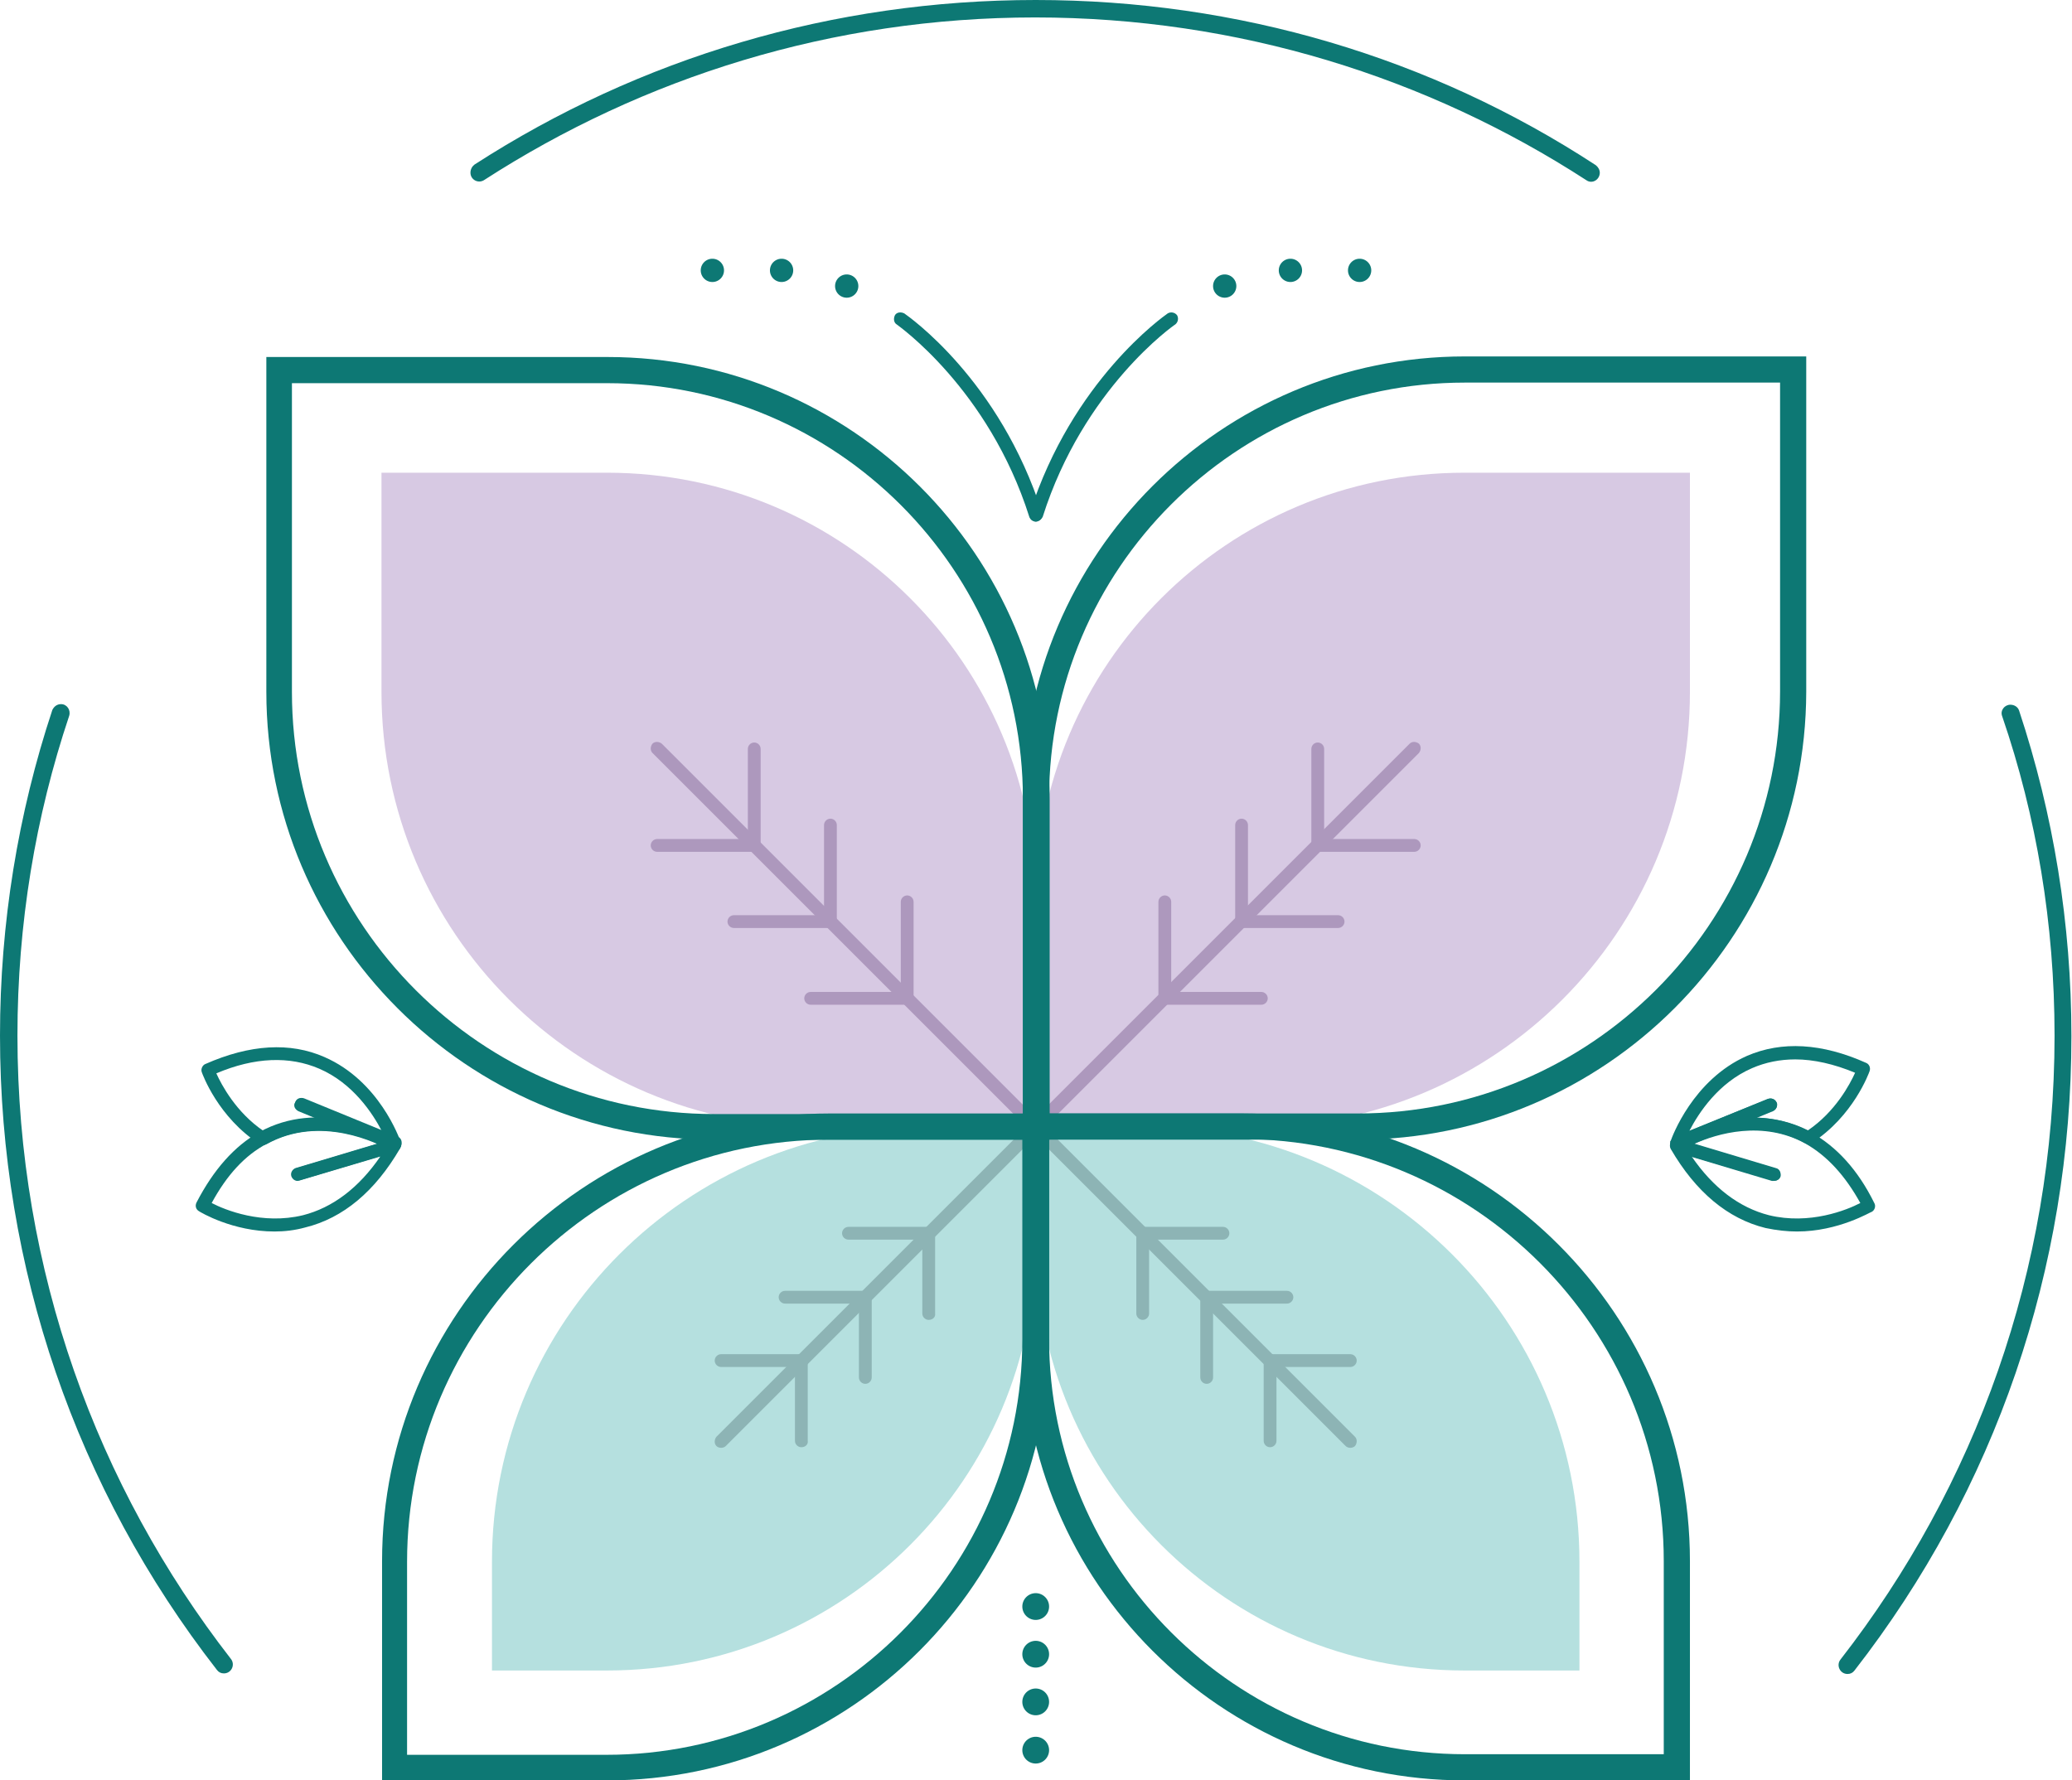 <?xml version="1.0" encoding="UTF-8"?>
<svg data-bbox="0 0 356.2 306.2" viewBox="0 0 356.3 306.2" xmlns="http://www.w3.org/2000/svg" data-type="color">
    <g>
        <path d="M178.1 193.8h-37.7c-41.3 0-74.8-33.5-74.8-74.8V81.3h38.8c40.7 0 73.7 33 73.7 73.7v38.8z" fill="#d7c9e3" data-color="1"/>
        <path d="M178.1 194.9c-.3 0-.6-.1-.8-.3l-65.1-65.1c-.4-.4-.4-1.1 0-1.6.4-.4 1.1-.4 1.6 0l65.1 65.1c.4.4.4 1.1 0 1.6-.2.2-.5.3-.8.3z" fill="#ad98bd" data-color="2"/>
        <path d="M129.7 146.5H113c-.6 0-1.1-.5-1.1-1.1s.5-1.1 1.1-1.1h16.6c.6 0 1.1.5 1.1 1.1s-.4 1.1-1 1.1z" fill="#ad98bd" data-color="2"/>
        <path d="M129.7 146.5c-.6 0-1.1-.5-1.1-1.1v-16.6c0-.6.5-1.1 1.1-1.1s1.1.5 1.1 1.1v16.6c0 .6-.5 1.1-1.1 1.1z" fill="#ad98bd" data-color="2"/>
        <path d="M142.8 159.6c-.6 0-1.1-.5-1.1-1.1v-16.6c0-.6.5-1.1 1.1-1.1.6 0 1.1.5 1.1 1.1v16.6c0 .6-.5 1.1-1.1 1.1z" fill="#ad98bd" data-color="2"/>
        <path d="M156 172.8c-.6 0-1.1-.5-1.1-1.1v-16.6c0-.6.5-1.1 1.1-1.1s1.1.5 1.1 1.1v16.6c0 .6-.5 1.1-1.1 1.1z" fill="#ad98bd" data-color="2"/>
        <path d="M142.8 159.6h-16.6c-.6 0-1.1-.5-1.1-1.1s.5-1.1 1.1-1.1h16.6c.6 0 1.1.5 1.1 1.1s-.5 1.1-1.1 1.1z" fill="#ad98bd" data-color="2"/>
        <path d="M156 172.8h-16.6c-.6 0-1.1-.5-1.1-1.1s.5-1.1 1.1-1.1H156c.6 0 1.1.5 1.1 1.1s-.5 1.1-1.1 1.1z" fill="#ad98bd" data-color="2"/>
        <path d="M178.1 193.8h37.7c41.3 0 74.8-33.5 74.8-74.8V81.3h-38.8c-40.7 0-73.7 33-73.7 73.7v38.8z" fill="#d7c9e3" data-color="1"/>
        <path d="M178.1 194.9c-.3 0-.6-.1-.8-.3-.4-.4-.4-1.1 0-1.6l65.1-65.1c.4-.4 1.1-.4 1.6 0 .4.4.4 1.1 0 1.6l-65.1 65.1c-.2.2-.5.3-.8.3z" fill="#ad98bd" data-color="2"/>
        <path d="M243.2 146.5h-16.6c-.6 0-1.1-.5-1.1-1.1s.5-1.1 1.1-1.1h16.6c.6 0 1.1.5 1.1 1.1s-.5 1.1-1.1 1.1z" fill="#ad98bd" data-color="2"/>
        <path d="M226.6 146.5c-.6 0-1.1-.5-1.1-1.1v-16.6c0-.6.5-1.1 1.1-1.1s1.1.5 1.1 1.1v16.6c0 .6-.5 1.1-1.1 1.1z" fill="#ad98bd" data-color="2"/>
        <path d="M213.5 159.6c-.6 0-1.1-.5-1.1-1.1v-16.6c0-.6.5-1.1 1.1-1.1s1.1.5 1.1 1.1v16.6c0 .6-.5 1.1-1.1 1.1z" fill="#ad98bd" data-color="2"/>
        <path d="M200.3 172.8c-.6 0-1.1-.5-1.1-1.1v-16.6c0-.6.5-1.1 1.1-1.1s1.1.5 1.1 1.1v16.6c0 .6-.5 1.1-1.1 1.1z" fill="#ad98bd" data-color="2"/>
        <path d="M230.1 159.6h-16.6c-.6 0-1.1-.5-1.1-1.1s.5-1.1 1.1-1.1h16.6c.6 0 1.1.5 1.1 1.1s-.5 1.1-1.1 1.1z" fill="#ad98bd" data-color="2"/>
        <path d="M216.9 172.8h-16.6c-.6 0-1.1-.5-1.1-1.1s.5-1.1 1.1-1.1h16.6c.6 0 1.1.5 1.1 1.1s-.5 1.1-1.1 1.1z" fill="#ad98bd" data-color="2"/>
        <path d="M178.1 193.8h18.7c41.3 0 74.8 33.5 74.8 74.8v18.7h-19.8c-40.7 0-73.7-33-73.7-73.7v-19.8z" fill="#b5e0df" data-color="3"/>
        <path d="M232.2 249c-.3 0-.6-.1-.8-.3l-54.1-54.1c-.4-.4-.4-1.1 0-1.6.4-.4 1.1-.4 1.6 0l54.1 54.1c.4.4.4 1.1 0 1.6-.2.2-.5.3-.8.3z" fill="#8db4b5" data-color="4"/>
        <path d="M232.2 235.1h-13.8c-.6 0-1.1-.5-1.1-1.1s.5-1.1 1.1-1.1h13.8c.6 0 1.1.5 1.1 1.1s-.5 1.1-1.1 1.1z" fill="#8db4b5" data-color="4"/>
        <path d="M218.4 248.9c-.6 0-1.1-.5-1.1-1.1V234c0-.6.5-1.1 1.1-1.1s1.1.5 1.1 1.1v13.8c0 .6-.5 1.1-1.1 1.1z" fill="#8db4b5" data-color="4"/>
        <path d="M207.5 238c-.6 0-1.1-.5-1.1-1.1v-13.8c0-.6.5-1.1 1.1-1.1s1.1.5 1.1 1.1v13.8c0 .6-.5 1.1-1.1 1.1z" fill="#8db4b5" data-color="4"/>
        <path d="M196.5 227c-.6 0-1.1-.5-1.1-1.1v-13.8c0-.6.5-1.1 1.1-1.1s1.1.5 1.1 1.1v13.8c0 .6-.5 1.1-1.1 1.1z" fill="#8db4b5" data-color="4"/>
        <path d="M221.3 224.2h-13.8c-.6 0-1.1-.5-1.1-1.1s.5-1.1 1.1-1.1h13.8c.6 0 1.1.5 1.1 1.1s-.5 1.1-1.1 1.1z" fill="#8db4b5" data-color="4"/>
        <path d="M210.3 213.2h-13.8c-.6 0-1.1-.5-1.1-1.1s.5-1.1 1.1-1.1h13.8c.6 0 1.1.5 1.1 1.1s-.5 1.1-1.1 1.1z" fill="#8db4b5" data-color="4"/>
        <path d="M178.1 193.8h-18.7c-41.3 0-74.8 33.5-74.8 74.8v18.7h19.8c40.7 0 73.7-33 73.7-73.7v-19.8z" fill="#b5e0df" data-color="3"/>
        <path d="M124 249c-.3 0-.6-.1-.8-.3-.4-.4-.4-1.1 0-1.6l54.1-54.1c.4-.4 1.1-.4 1.6 0 .4.4.4 1.1 0 1.6l-54.1 54.1c-.2.2-.5.3-.8.3z" fill="#8db4b5" data-color="4"/>
        <path d="M137.8 235.1H124c-.6 0-1.1-.5-1.1-1.1s.5-1.1 1.1-1.1h13.8c.6 0 1.1.5 1.1 1.1s-.4 1.1-1.1 1.1z" fill="#8db4b5" data-color="4"/>
        <path d="M137.8 248.9c-.6 0-1.1-.5-1.1-1.1V234c0-.6.5-1.1 1.1-1.1.6 0 1.1.5 1.1 1.1v13.8c.1.6-.4 1.1-1.1 1.1z" fill="#8db4b5" data-color="4"/>
        <path d="M148.8 238c-.6 0-1.1-.5-1.1-1.1v-13.8c0-.6.5-1.1 1.1-1.1s1.1.5 1.1 1.1v13.8c0 .6-.5 1.1-1.1 1.1z" fill="#8db4b5" data-color="4"/>
        <path d="M159.7 227c-.6 0-1.1-.5-1.1-1.1v-13.8c0-.6.5-1.1 1.1-1.1s1.1.5 1.1 1.1v13.8c.1.6-.4 1.1-1.1 1.1z" fill="#8db4b5" data-color="4"/>
        <path d="M148.8 224.2H135c-.6 0-1.1-.5-1.1-1.1s.5-1.1 1.1-1.1h13.8c.6 0 1.1.5 1.1 1.1s-.5 1.1-1.1 1.1z" fill="#8db4b5" data-color="4"/>
        <path d="M159.7 213.2h-13.8c-.6 0-1.1-.5-1.1-1.1s.5-1.1 1.1-1.1h13.8c.6 0 1.1.5 1.1 1.1s-.4 1.1-1.1 1.1z" fill="#8db4b5" data-color="4"/>
        <path d="M180.4 196h-57.6c-42.5 0-77-34.6-77-77V61.4h58.7c41.9 0 76 34.1 76 76V196zM50.2 65.8V119c0 40 32.6 72.6 72.6 72.6h53.1v-54.2c0-39.4-32.1-71.5-71.5-71.5H50.2z" fill="#0d7874" data-color="5"/>
        <path d="M233.5 196h-57.6v-58.7c0-41.9 34.1-76 76-76h58.7V119c-.1 42.4-34.6 77-77.1 77zm-53.1-4.5h53.1c40 0 72.6-32.6 72.6-72.6V65.8h-54.2c-39.4 0-71.5 32.1-71.5 71.5v54.2z" fill="#0d7874" data-color="5"/>
        <path d="M290.6 306.2h-38.7c-41.9 0-76-34.1-76-76v-38.7h37.7c42.5 0 77 34.6 77 77v37.7zM180.4 196v34.2c0 39.4 32.1 71.5 71.5 71.5h34.2v-33.2c0-40-32.6-72.6-72.6-72.6h-33.1z" fill="#0d7874" data-color="5"/>
        <path d="M104.4 306.2H65.7v-37.7c0-42.5 34.6-77 77-77h37.7v38.7c0 41.9-34.1 76-76 76zm-34.3-4.4h34.2c39.4 0 71.5-32.1 71.5-71.5V196h-33.2c-40 0-72.6 32.6-72.6 72.6v33.2z" fill="#0d7874" data-color="5"/>
        <path d="M288.7 197.9c-.1 0-.3 0-.4-.1l-.3-.1c-.1 0-.1-.1-.2-.1-.1-.1-.2-.1-.3-.2-.1-.1-.1-.2-.2-.3-.1-.1-.1-.2-.1-.4v-.3c0-.1 0-.2.1-.2.2-.6 3.8-10.5 13.1-14.6 6-2.6 12.9-2.2 20.5 1.2.5.2.8.8.6 1.4-.1.3-2.8 7.8-10 12.4-.3.2-.8.2-1.1 0-9.3-5.2-19.3 0-21.2 1-.1.2-.3.3-.5.3zm20-15.7c-2.6 0-5.1.5-7.4 1.5-5.8 2.5-9.2 7.7-10.8 10.8L304 189c.6-.2 1.2 0 1.5.6.1.1.1.3.1.4 0 .4-.3.9-.7 1l-2.9 1.2c2.9.1 5.9.7 8.9 2.2 4.7-3.2 7.2-7.9 8.1-9.9-3.6-1.5-7.1-2.3-10.3-2.3z" fill="#0d7874" data-color="5"/>
        <path d="M288.4 197.7c-.4 0-.9-.3-1-.7-.2-.6 0-1.2.6-1.5l16-6.5c.6-.2 1.2 0 1.5.6.2.6 0 1.2-.6 1.5l-16.1 6.6h-.4z" fill="#0d7874" data-color="5"/>
        <path d="M309 211.8c-1.7 0-3.5-.2-5.4-.6-6.5-1.6-12-6.2-16.3-13.6-.2-.4-.2-.9.1-1.3l.3-.3.4-.2c2.1-1.2 13-6.8 23.4-1 4.3 2.4 8 6.4 10.8 12.1.3.5.1 1.2-.4 1.5-.2 0-5.7 3.4-12.9 3.4zm-18.1-12.9c3.7 5.4 8.2 8.8 13.3 10.1 7 1.7 13.4-.9 15.7-2.1-2.6-4.7-5.7-8.1-9.4-10.2-7.4-4.1-15.3-1.7-19.1 0l14 4.2c.5.1.8.6.8 1.1v.3c-.2.6-.8.9-1.4.7l-13.9-4.1z" fill="#0d7874" data-color="5"/>
        <path d="M305 203.1h-.3l-16.7-5c-.6-.2-.9-.8-.7-1.4.2-.6.8-.9 1.4-.7l16.7 5c.6.2.9.8.7 1.4-.1.4-.6.7-1.1.7z" fill="#0d7874" data-color="5"/>
        <path d="M67.5 197.9c-.2 0-.4 0-.5-.1-1.9-1.1-11.9-6.2-21.2-1-.4.2-.8.2-1.1 0-7.2-4.6-9.9-12.1-10-12.4-.2-.5.1-1.2.6-1.4 7.7-3.4 14.6-3.8 20.5-1.2 9.4 4.1 12.9 14 13.1 14.6 0 .1 0 .1.1.2v.2c0 .1 0 .3-.1.4 0 .1-.1.2-.2.3-.1.1-.2.2-.3.2-.1 0-.1.1-.2.1l-.3.1c-.1-.1-.2 0-.4 0zm-15.7-9c.1 0 .3 0 .4.1l13.5 5.6c-1.6-3.1-5-8.3-10.8-10.8-5.1-2.2-11.1-2-17.7.8.9 2 3.4 6.7 8.1 9.9 3-1.5 6.1-2.1 8.9-2.2l-2.9-1.2c-.4-.2-.7-.6-.7-1 0-.1 0-.3.1-.4.3-.6.7-.8 1.1-.8z" fill="#0d7874" data-color="5"/>
        <path d="M67.9 197.7c-.1 0-.3 0-.4-.1L51.4 191c-.6-.2-.8-.9-.6-1.5.2-.6.9-.8 1.5-.6l16.1 6.6c.6.2.8.9.6 1.5-.2.5-.7.7-1.1.7z" fill="#0d7874" data-color="5"/>
        <path d="M47.2 211.8c-7.2 0-12.7-3.3-13-3.5-.5-.3-.7-.9-.4-1.5 2.9-5.6 6.5-9.7 10.8-12.1 10.3-5.7 21.3-.1 23.4 1l.4.2.3.3c.3.4.3.9.1 1.3-4.3 7.4-9.8 12-16.3 13.6-1.8.5-3.6.7-5.3.7zm-10.8-4.9c2.3 1.2 8.7 3.8 15.7 2.1 5.1-1.3 9.6-4.7 13.3-10.1L51.6 203c-.6.2-1.2-.2-1.4-.7v-.3c0-.5.3-.9.8-1.1l14-4.2c-3.8-1.7-11.7-4.1-19.1 0-3.8 2-6.9 5.4-9.5 10.2zm8.9-11.2z" fill="#0d7874" data-color="5"/>
        <path d="M51.2 203.1c-.5 0-.9-.3-1.1-.8-.2-.6.2-1.2.7-1.4l16.7-5c.6-.2 1.2.2 1.4.7.2.6-.2 1.2-.7 1.4l-16.7 5c-.1 0-.2.1-.3.1z" fill="#0d7874" data-color="5"/>
        <path fill="#0d7874" d="M180.4 276.3a2.3 2.3 0 1 1-4.6 0 2.3 2.3 0 0 1 4.6 0z" data-color="5"/>
        <path fill="#0d7874" d="M180.4 284.5a2.3 2.3 0 1 1-4.6 0 2.3 2.3 0 0 1 4.6 0z" data-color="5"/>
        <path fill="#0d7874" d="M180.4 292.7a2.3 2.3 0 1 1-4.6 0 2.3 2.3 0 0 1 4.6 0z" data-color="5"/>
        <path fill="#0d7874" d="M180.4 301a2.3 2.3 0 1 1-4.6 0 2.3 2.3 0 0 1 4.6 0z" data-color="5"/>
        <path fill="#0d7874" d="M124.5 46.5a2 2 0 1 1-4 0 2 2 0 0 1 4 0z" data-color="5"/>
        <path fill="#0d7874" d="M136.4 46.5a2 2 0 1 1-4 0 2 2 0 0 1 4 0z" data-color="5"/>
        <path fill="#0d7874" d="M147.6 49.2a2 2 0 1 1-4 0 2 2 0 0 1 4 0z" data-color="5"/>
        <path fill="#0d7874" d="M235.8 46.5a2 2 0 1 1-4 0 2 2 0 0 1 4 0z" data-color="5"/>
        <path fill="#0d7874" d="M223.9 46.5a2 2 0 1 1-4 0 2 2 0 0 1 4 0z" data-color="5"/>
        <path fill="#0d7874" d="M212.6 49.2a2 2 0 1 1-4 0 2 2 0 0 1 4 0z" data-color="5"/>
        <path d="M178.1 89.7c-.5 0-.9-.3-1.1-.8-7-22.1-22.7-33-22.8-33.1-.5-.3-.6-1-.3-1.6.3-.5 1-.6 1.6-.3.7.5 16.4 11.4 23.7 34.3.2.6-.1 1.2-.7 1.4-.1.1-.3.1-.4.1z" fill="#0d7874" data-color="5"/>
        <path d="M178.1 89.7c-.1 0-.2 0-.3-.1-.6-.2-.9-.8-.7-1.4 7.3-22.8 23-33.8 23.7-34.3.5-.3 1.2-.2 1.6.3.3.5.2 1.2-.3 1.6-.2.1-15.8 11-22.8 33.1-.3.5-.7.8-1.2.8z" fill="#0d7874" data-color="5"/>
        <path d="M353.3 178.1c0 40.4-13.7 77.6-36.8 107.3-.8 1-.1 2.5 1.2 2.5.5 0 .9-.2 1.2-.6 24.2-31.1 37.3-69.1 37.3-109.1 0-19.3-3.1-38.2-9-56-.2-.6-.8-1-1.5-1-1 0-1.8 1-1.4 2 5.9 17.2 9 35.7 9 54.9z" fill="#0d7874" data-color="5"/>
        <path d="M80.9 29.7c0 1.2 1.3 1.9 2.3 1.3C110.6 13.3 143.1 3 178 3s67.5 10.3 94.8 28c1 .7 2.3-.1 2.3-1.3 0-.5-.3-1-.7-1.3C246.1 9.9 212.9 0 178.1 0s-68 9.9-96.5 28.3c-.4.3-.7.8-.7 1.4z" fill="#0d7874" data-color="5"/>
        <path d="M3 178.1c0-19.2 3.1-37.7 8.9-55 .3-1-.4-2-1.4-2-.7 0-1.2.4-1.5 1-5.9 17.8-9 36.7-9 56 0 40 13.1 78 37.3 109.1.3.4.7.6 1.2.6 1.3 0 2-1.5 1.2-2.5C16.7 255.7 3 218.5 3 178.1z" fill="#0d7874" data-color="5"/>
    </g>
</svg>
